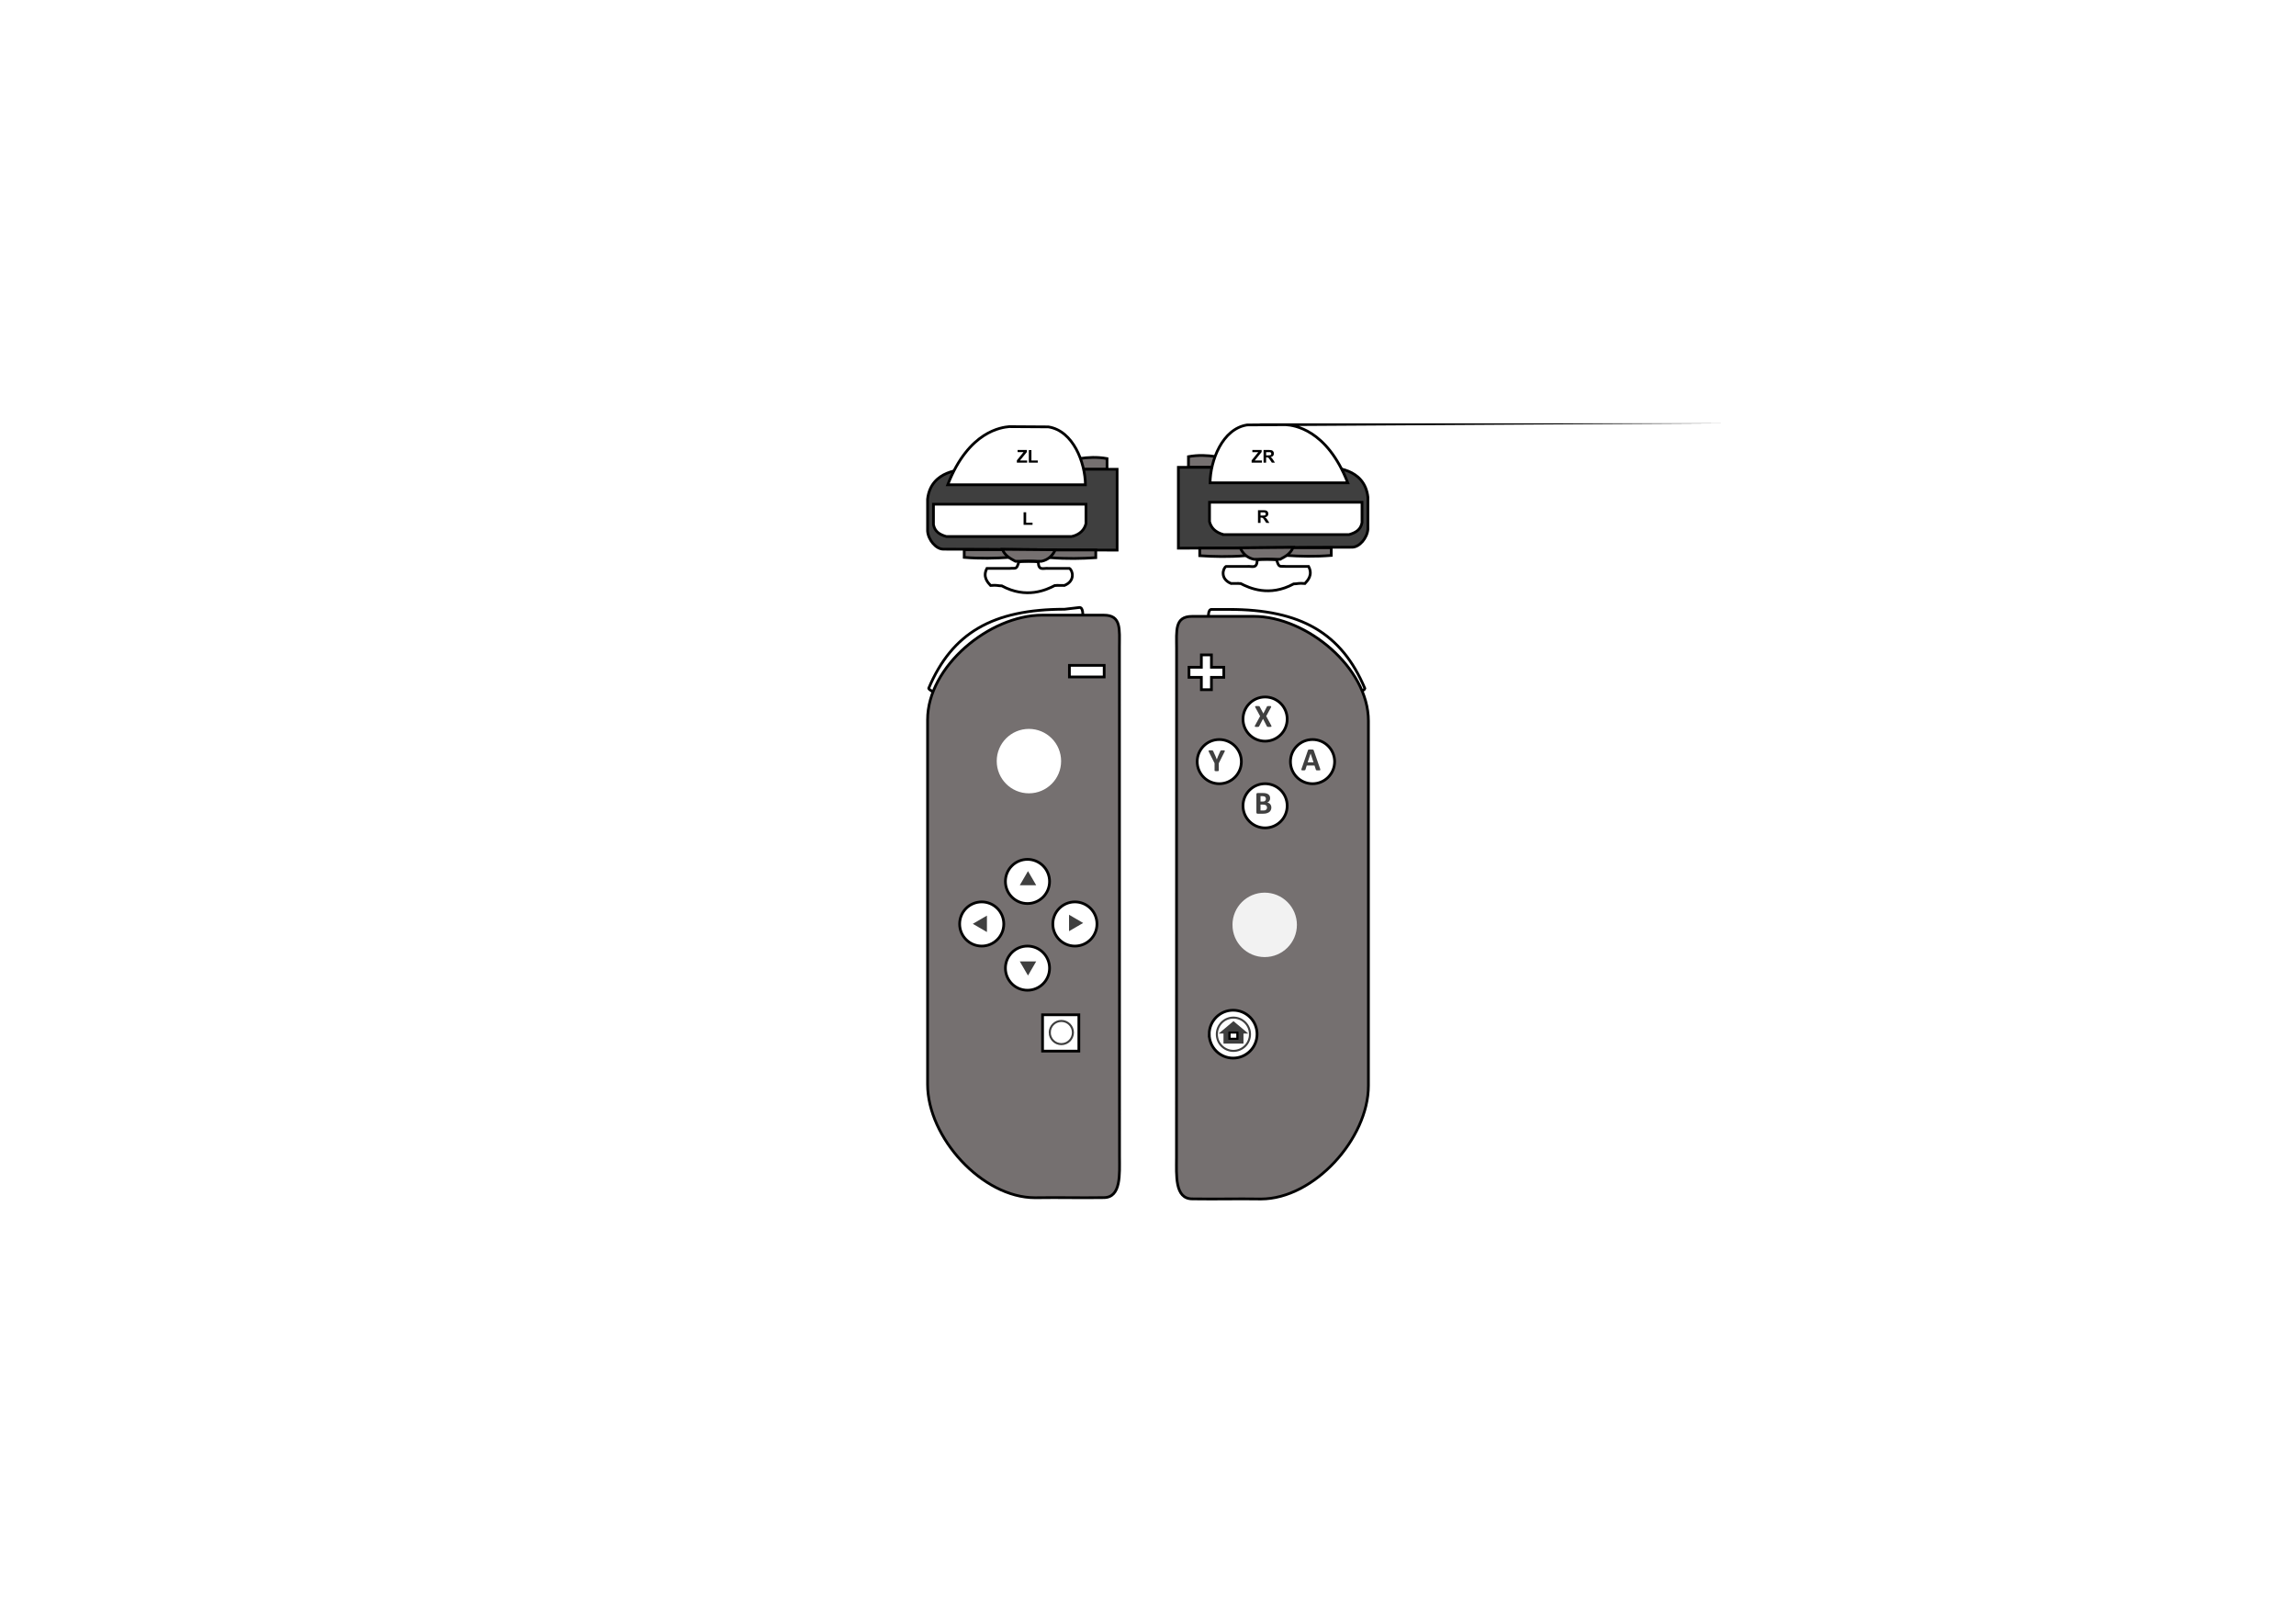 <svg version="1.1" viewBox="0.0 0.0 1122.52 793.701" fill="none" stroke="none" stroke-linecap="square" stroke-miterlimit="10" xmlns:xlink="http://www.w3.org/1999/xlink" xmlns="http://www.w3.org/2000/svg">
    <clipPath id="p_1.0">
        <path d="m0 0l1122.52 0l0 793.701l-1122.52 0l0 -793.701z" clip-rule="nonzero"/>
    </clipPath>
    <g clip-path="url(#p_1.0)">
        <path fill="#000000" fill-opacity="0.0" d="m0 0l1122.52 0l0 793.701l-1122.52 0z" fill-rule="evenodd"/>
        <path fill="#000000" fill-opacity="0.0" d="m453.495 207.602l215.528 0l0 378.496l-215.528 0z" fill-rule="evenodd"/>
        <path fill="#757070" d="m594.557 223.211c-4.184 -0.628 -8.69 -0.883 -13.516 0l0 5.249l13.516 0l0 -5.249z" fill-rule="evenodd"/>
        <path stroke="#000000" stroke-width="1.333" stroke-miterlimit="800.0" stroke-linecap="butt" d="m594.557 223.211c-4.184 -0.628 -8.69 -0.883 -13.516 0l0 5.249l13.516 0l0 -5.249z" fill-rule="evenodd"/>
        <path fill="#3f3f3f" d="m668.775 258.658l0 -15.634c-1.614 -14.356 -16.975 -14.588 -20.641 -14.588c-24.008 0 -48.017 1.0681152E-4 -72.025 1.0681152E-4l0 0l0 39.53l0 0c28.039 0 56.883 -0.474 84.921 -0.474c3.667 0 7.422 -4.556 7.745 -8.834z" fill-rule="evenodd"/>
        <path stroke="#000000" stroke-width="1.333" stroke-miterlimit="800.0" stroke-linecap="butt" d="m668.775 258.658l0 -15.634c-1.614 -14.356 -16.975 -14.588 -20.641 -14.588c-24.008 0 -48.017 1.0681152E-4 -72.025 1.0681152E-4l0 0l0 39.53l0 0c28.039 0 56.883 -0.474 84.921 -0.474c3.667 0 7.422 -4.556 7.745 -8.834z" fill-rule="evenodd"/>
        <path fill="#757070" d="m628.777 271.507c6.835 0.449 14.195 0.63 22.079 0l0 -3.75l-22.079 0l0 3.75z" fill-rule="evenodd"/>
        <path stroke="#000000" stroke-width="1.333" stroke-miterlimit="800.0" stroke-linecap="butt" d="m628.777 271.507c6.835 0.449 14.195 0.63 22.079 0l0 -3.75l-22.079 0l0 3.75z" fill-rule="evenodd"/>
        <path fill="#757070" d="m586.553 271.645c6.831 0.446 14.186 0.627 22.066 0l0 -3.728l-22.066 0l0 3.728z" fill-rule="evenodd"/>
        <path stroke="#000000" stroke-width="1.333" stroke-miterlimit="800.0" stroke-linecap="butt" d="m586.553 271.645c6.831 0.446 14.186 0.627 22.066 0l0 -3.728l-22.066 0l0 3.728z" fill-rule="evenodd"/>
        <path fill="#757070" d="m613.09 273.404l12.755 -9.1552734E-5c2.603 -1.417 5.046 -2.618 6.372 -5.83l-25.866 0.232c1.286 2.913 3.532 4.929 6.738 5.598z" fill-rule="evenodd"/>
        <path stroke="#000000" stroke-width="1.333" stroke-miterlimit="800.0" stroke-linecap="butt" d="m613.09 273.404l12.755 -9.1552734E-5c2.603 -1.417 5.046 -2.618 6.372 -5.83l-25.866 0.232c1.286 2.913 3.532 4.929 6.738 5.598z" fill-rule="evenodd"/>
        <path id="rightBumper" fill="#ffffff" d="m598.167 261.318l61.414 -1.2207031E-4c3.375 -0.962 5.675 -2.457 6.315 -5.833l0 -9.966l0 0l-74.556 0l0 0l0 9.486c0.802 3.054 2.812 5.183 6.828 6.313z" fill-rule="evenodd"/>
        <path stroke="#000000" stroke-width="1.333" stroke-miterlimit="800.0" stroke-linecap="butt" d="m598.167 261.318l61.414 -1.2207031E-4c3.375 -0.962 5.675 -2.457 6.315 -5.833l0 -9.966l0 0l-74.556 0l0 0l0 9.486c0.802 3.054 2.812 5.183 6.828 6.313z" fill-rule="evenodd"/>
        <path id="rightTrigger" fill="#ffffff" d="m628.897 207.602l-19.196 0.12c-12.112 1.908 -17.98 17.424 -18.096 28.298l0 0l67.33 0c-10.333 -26.444 -26.586 -28.071 -30.039 -28.418z" fill-rule="evenodd"/>
        <path stroke="#000000" stroke-width="1.333" stroke-miterlimit="800.0" stroke-linecap="butt" d="m628.897 207.602l-19.196 0.12c-12.112 1.908 -17.98 17.424 -18.096 28.298l0 0l67.33 0c-10.333 -26.444 -26.586 -28.071 -30.039 -28.418z" fill-rule="evenodd"/>
        <path fill="#000000" fill-opacity="0.0"
              d="m632.479 285.426c-11.987 6.506 -21.732 1.985 -25.873 -0.16c-1.964 0 0.851 -0.168 -4.752 -0.049c-5.552 -2.297 -3.921 -7.469 -2.441 -8.324l10.195 0c2.678 -0.265 4.893 1.374 5.071 -3.184c2.42 -0.546 7.242 -0.359 9.449 -0.094c1.21 4.142 1.459 2.988 4.591 3.278l11.047 0c2.24 4.164 -0.502 6.957 -1.78 8.337c-3.361 -0.276 -3.541 0.196 -5.506 0.196z"
              fill-rule="evenodd"/>
        <path stroke="#000000" stroke-width="1.333" stroke-miterlimit="800.0" stroke-linecap="butt"
              d="m632.479 285.426c-11.987 6.506 -21.732 1.985 -25.873 -0.16c-1.964 0 0.851 -0.168 -4.752 -0.049c-5.552 -2.297 -3.921 -7.469 -2.441 -8.324l10.195 0c2.678 -0.265 4.893 1.374 5.071 -3.184c2.42 -0.546 7.242 -0.359 9.449 -0.094c1.21 4.142 1.459 2.988 4.591 3.278l11.047 0c2.24 4.164 -0.502 6.957 -1.78 8.337c-3.361 -0.276 -3.541 0.196 -5.506 0.196z"
              fill-rule="evenodd"/>
        <path fill="#000000" fill-opacity="0.0" d="m605.389 243.282l28.0 0l0 24.28l-28.0 0z" fill-rule="evenodd"/>
        <path fill="#000000"
              d="m615.029 255.602l0 -6.203l2.625 0q1.0 0 1.438 0.172q0.453 0.172 0.719 0.594q0.281 0.422 0.281 0.984q0 0.688 -0.422 1.141q-0.406 0.453 -1.219 0.578q0.406 0.234 0.672 0.516q0.266 0.281 0.719 1.016l0.75 1.203l-1.5 0l-0.906 -1.344q-0.469 -0.734 -0.656 -0.922q-0.172 -0.188 -0.375 -0.25q-0.203 -0.078 -0.625 -0.078l-0.25 0l0 2.594l-1.25 0zm1.25 -3.578l0.922 0q0.906 0 1.125 -0.078q0.219 -0.078 0.344 -0.25q0.125 -0.188 0.125 -0.469q0 -0.312 -0.172 -0.5q-0.156 -0.203 -0.453 -0.25q-0.156 -0.016 -0.922 -0.016l-0.969 0l0 1.562z"
              fill-rule="nonzero"/>
        <path fill="#000000" fill-opacity="0.0" d="m602.829 213.842l36.0 0l0 24.267l-36.0 0z" fill-rule="evenodd"/>
        <path fill="#000000"
              d="m611.923 226.162l0 -1.125l3.25 -4.016l-2.891 0l0 -1.062l4.547 0l0 0.984l-3.391 4.172l3.516 0l0 1.047l-5.031 0zm5.834 0l0 -6.203l2.625 0q1.0 0 1.438 0.172q0.453 0.172 0.719 0.594q0.281 0.422 0.281 0.984q0 0.688 -0.422 1.141q-0.406 0.453 -1.219 0.578q0.406 0.234 0.672 0.516q0.266 0.281 0.719 1.016l0.75 1.203l-1.5 0l-0.906 -1.344q-0.469 -0.734 -0.656 -0.922q-0.172 -0.188 -0.375 -0.25q-0.203 -0.078 -0.625 -0.078l-0.25 0l0 2.594l-1.25 0zm1.25 -3.578l0.922 0q0.906 0 1.125 -0.078q0.219 -0.078 0.344 -0.25q0.125 -0.188 0.125 -0.469q0 -0.312 -0.172 -0.5q-0.156 -0.203 -0.453 -0.25q-0.156 -0.016 -0.922 -0.016l-0.969 0l0 1.562z"
              fill-rule="nonzero"/>
        <path fill="#000000" fill-opacity="0.0" d="m518.375 352.674l-8.601 8.003c0 6.658 -3.073 -16.79 -9.737 -16.79l-8.891 -7.41c-35.136 0 -32.69 38.7 -32.69 3.593c0 -0.577 -4.44 -2.983 -4.44 -3.56c11.433 -27.112 31.334 -38.705 66.47 -38.705l7.309 -0.857c6.664 0 -9.421 49.067 -9.421 55.725z" fill-rule="evenodd"/>
        <path stroke="#000000" stroke-width="1.333" stroke-miterlimit="800.0" stroke-linecap="butt" d="m518.375 352.674l-8.601 8.003c0 6.658 -3.073 -16.79 -9.737 -16.79l-8.891 -7.41c-35.136 0 -32.69 38.7 -32.69 3.593c0 -0.577 -4.44 -2.983 -4.44 -3.56c11.433 -27.112 31.334 -38.705 66.47 -38.705l7.309 -0.857c6.664 0 -9.421 49.067 -9.421 55.725z" fill-rule="evenodd"/>
        <path fill="#757070" d="m547.29 316.329l0.043 248.877c0 8.632 0.917 20.214 -7.717 20.214c-13.115 0.19 -20.453 -0.134 -33.568 0.056c-25.901 0 -52.554 -29.495 -52.554 -55.391l1.2207031E-4 -178.314c0 -25.896 30.179 -51.072 56.08 -51.072l30.125 0c8.634 0 7.59 6.998 7.59 15.63z" fill-rule="evenodd"/>
        <path stroke="#000000" stroke-width="1.333" stroke-miterlimit="800.0" stroke-linecap="butt" d="m547.29 316.329l0.043 248.877c0 8.632 0.917 20.214 -7.717 20.214c-13.115 0.19 -20.453 -0.134 -33.568 0.056c-25.901 0 -52.554 -29.495 -52.554 -55.391l1.2207031E-4 -178.314c0 -25.896 30.179 -51.072 56.08 -51.072l30.125 0c8.634 0 7.59 6.998 7.59 15.63z" fill-rule="evenodd"/>
        <path id="dpadRight" fill="#ffffff" d="m514.731 451.662l0 0c0 -5.963 4.831 -10.796 10.791 -10.796l0 0c2.862 0 5.607 1.137 7.63 3.162c2.024 2.025 3.161 4.771 3.161 7.634l0 0c0 5.963 -4.831 10.796 -10.791 10.796l0 0c-5.96 0 -10.791 -4.834 -10.791 -10.796z" fill-rule="evenodd"/>
        <path stroke="#000000" stroke-width="1.333" stroke-miterlimit="800.0" stroke-linecap="butt" d="m514.731 451.662l0 0c0 -5.963 4.831 -10.796 10.791 -10.796l0 0c2.862 0 5.607 1.137 7.63 3.162c2.024 2.025 3.161 4.771 3.161 7.634l0 0c0 5.963 -4.831 10.796 -10.791 10.796l0 0c-5.96 0 -10.791 -4.834 -10.791 -10.796z" fill-rule="evenodd"/>
        <path id="dpadUp" fill="#ffffff" d="m491.55 430.869l0 0c0 -5.963 4.831 -10.796 10.791 -10.796l0 0c2.862 0 5.607 1.137 7.63 3.162c2.024 2.025 3.161 4.771 3.161 7.634l0 0c0 5.963 -4.831 10.796 -10.791 10.796l0 0c-5.96 0 -10.791 -4.834 -10.791 -10.796z" fill-rule="evenodd"/>
        <path stroke="#000000" stroke-width="1.333" stroke-miterlimit="800.0" stroke-linecap="butt" d="m491.55 430.869l0 0c0 -5.963 4.831 -10.796 10.791 -10.796l0 0c2.862 0 5.607 1.137 7.63 3.162c2.024 2.025 3.161 4.771 3.161 7.634l0 0c0 5.963 -4.831 10.796 -10.791 10.796l0 0c-5.96 0 -10.791 -4.834 -10.791 -10.796z" fill-rule="evenodd"/>
        <path id="dpadDown" fill="#ffffff" d="m491.55 473.255l0 0c0 -5.963 4.831 -10.796 10.791 -10.796l0 0c2.862 0 5.607 1.137 7.63 3.162c2.024 2.025 3.161 4.771 3.161 7.634l0 0c0 5.963 -4.831 10.796 -10.791 10.796l0 0c-5.96 0 -10.791 -4.834 -10.791 -10.796z" fill-rule="evenodd"/>
        <path stroke="#000000" stroke-width="1.333" stroke-miterlimit="800.0" stroke-linecap="butt" d="m491.55 473.255l0 0c0 -5.963 4.831 -10.796 10.791 -10.796l0 0c2.862 0 5.607 1.137 7.63 3.162c2.024 2.025 3.161 4.771 3.161 7.634l0 0c0 5.963 -4.831 10.796 -10.791 10.796l0 0c-5.96 0 -10.791 -4.834 -10.791 -10.796z" fill-rule="evenodd"/>
        <path id="dpadLeft" fill="#ffffff" d="m469.169 451.662l0 0c0 -5.963 4.831 -10.796 10.791 -10.796l0 0c2.862 0 5.607 1.137 7.63 3.162c2.024 2.025 3.161 4.771 3.161 7.634l0 0c0 5.963 -4.831 10.796 -10.791 10.796l0 0c-5.96 0 -10.791 -4.834 -10.791 -10.796z" fill-rule="evenodd"/>
        <path stroke="#000000" stroke-width="1.333" stroke-miterlimit="800.0" stroke-linecap="butt" d="m469.169 451.662l0 0c0 -5.963 4.831 -10.796 10.791 -10.796l0 0c2.862 0 5.607 1.137 7.63 3.162c2.024 2.025 3.161 4.771 3.161 7.634l0 0c0 5.963 -4.831 10.796 -10.791 10.796l0 0c-5.96 0 -10.791 -4.834 -10.791 -10.796z" fill-rule="evenodd"/>
        <path id="backButton" fill="#ffffff" d="m522.838 325.247l16.994 0l0 5.667l-16.994 0z" fill-rule="evenodd"/>
        <path stroke="#000000" stroke-width="1.333" stroke-miterlimit="800.0" stroke-linecap="butt" d="m522.838 325.247l16.994 0l0 5.667l-16.994 0z" fill-rule="evenodd"/>
        <path id="" fill="#ffffff" d="m509.706 496.048l17.749 0l0 17.758l-17.749 0z" fill-rule="evenodd"/>
        <path stroke="#000000" stroke-width="1.333" stroke-miterlimit="800.0" stroke-linecap="butt" d="m509.706 496.048l17.749 0l0 17.758l-17.749 0z" fill-rule="evenodd"/>
        <path fill="#3f3f3f" d="m499.733 432.062l2.853 -4.912l2.853 4.912z" fill-rule="evenodd"/>
        <path stroke="#3f3f3f" stroke-width="1.333" stroke-miterlimit="800.0" stroke-linecap="butt" d="m499.733 432.062l2.853 -4.912l2.853 4.912z" fill-rule="evenodd"/>
        <path fill="#3f3f3f" d="m499.733 470.624l2.853 4.912l2.853 -4.912z" fill-rule="evenodd"/>
        <path stroke="#3f3f3f" stroke-width="1.333" stroke-miterlimit="800.0" stroke-linecap="butt" d="m499.733 470.624l2.853 4.912l2.853 -4.912z" fill-rule="evenodd"/>
        <path fill="#3f3f3f" d="m523.322 454.019l4.909 -2.854l-4.909 -2.854z" fill-rule="evenodd"/>
        <path stroke="#3f3f3f" stroke-width="1.333" stroke-miterlimit="800.0" stroke-linecap="butt" d="m523.322 454.019l4.909 -2.854l-4.909 -2.854z" fill-rule="evenodd"/>
        <path fill="#3f3f3f" d="m481.849 448.732l-4.909 2.854l4.909 2.854z" fill-rule="evenodd"/>
        <path stroke="#3f3f3f" stroke-width="1.333" stroke-miterlimit="800.0" stroke-linecap="butt" d="m481.849 448.732l-4.909 2.854l4.909 2.854z" fill-rule="evenodd"/>
        <path fill="#000000" fill-opacity="0.0" d="m513.234 504.726l0 0c0 -3.13 2.536 -5.667 5.665 -5.667l0 0c1.502 0 2.943 0.597 4.005 1.66c1.062 1.063 1.659 2.504 1.659 4.007l0 0c0 3.13 -2.536 5.667 -5.665 5.667l0 0c-3.128 0 -5.665 -2.537 -5.665 -5.667z" fill-rule="evenodd"/>
        <path stroke="#3f3f3f" stroke-width="1.0" stroke-miterlimit="800.0" stroke-linecap="butt" d="m513.234 504.726l0 0c0 -3.13 2.536 -5.667 5.665 -5.667l0 0c1.502 0 2.943 0.597 4.005 1.66c1.062 1.063 1.659 2.504 1.659 4.007l0 0c0 3.13 -2.536 5.667 -5.665 5.667l0 0c-3.128 0 -5.665 -2.537 -5.665 -5.667z" fill-rule="evenodd"/>
        <path fill="#000000" fill-opacity="0.0" d="m502.563 349.905l0 45.722" fill-rule="evenodd"/>
        <path stroke="#757070" stroke-width="1.0" stroke-miterlimit="800.0" stroke-linecap="butt" d="m502.563 349.905l0 45.722" fill-rule="evenodd"/>
        <path fill="#000000" fill-opacity="0.0" d="m479.893 372.408l45.73 0" fill-rule="evenodd"/>
        <path stroke="#757070" stroke-width="1.0" stroke-miterlimit="800.0" stroke-linecap="butt" d="m479.893 372.408l45.73 0" fill-rule="evenodd"/>
        <g filter="url(#shadowFilter-p_1.1)">
            <use xlink:href="#p_1.1" transform="matrix(1.02 0.0 0.0 1.02 -10.061 -7.441)"/>
        </g>
        <defs>
            <filter id="shadowFilter-p_1.1" filterUnits="userSpaceOnUse">
                <feGaussianBlur in="SourceAlpha" stdDeviation="2.222" result="blur"/>
                <feComponentTransfer in="blur" color-interpolation-filters="sRGB">
                    <feFuncR type="linear" slope="0" intercept="0.0"/>
                    <feFuncG type="linear" slope="0" intercept="0.0"/>
                    <feFuncB type="linear" slope="0" intercept="0.0"/>
                    <feFuncA type="linear" slope="0.4" intercept="0"/>
                </feComponentTransfer>
            </filter>
        </defs>
        <g id="p_1.1">
            <path id="leftStick" fill="#ffffff" d="m486.803 372.045l0 0c0 -8.973 7.27 -16.247 16.238 -16.247l0 0c4.307 0 8.437 1.712 11.482 4.759c3.045 3.047 4.756 7.179 4.756 11.488l0 0c0 8.973 -7.27 16.247 -16.238 16.247l0 0c-8.968 0 -16.238 -7.274 -16.238 -16.247z" fill-rule="evenodd"/>
            <path stroke="#757070" stroke-width="1.0" stroke-miterlimit="800.0" stroke-linecap="butt" d="m486.803 372.045l0 0c0 -8.973 7.27 -16.247 16.238 -16.247l0 0c4.307 0 8.437 1.712 11.482 4.759c3.045 3.047 4.756 7.179 4.756 11.488l0 0c0 8.973 -7.27 16.247 -16.238 16.247l0 0c-8.968 0 -16.238 -7.274 -16.238 -16.247z" fill-rule="evenodd"/>
        </g>
        <path fill="#000000" fill-opacity="0.0" d="m602.988 352.763l8.597 8.003c0 6.658 3.072 -16.789 9.734 -16.789l8.887 -7.409c35.123 0 32.678 38.697 32.678 3.593c0 -0.577 4.439 -2.983 4.439 -3.56c-11.429 -27.11 -31.323 -38.702 -66.446 -38.702c-2.853 0 -5.706 -9.1552734E-5 -8.559 -9.1552734E-5c-6.661 0 10.67 48.206 10.67 54.864z" fill-rule="evenodd"/>
        <path stroke="#000000" stroke-width="1.333" stroke-miterlimit="800.0" stroke-linecap="butt"
              d="m602.988 352.763l8.597 8.003c0 6.658 3.072 -16.789 9.734 -16.789l8.887 -7.409c35.123 0 32.678 38.697 32.678 3.593c0 -0.577 4.439 -2.983 4.439 -3.56c-11.429 -27.11 -31.323 -38.702 -66.446 -38.702c-2.853 0 -5.706 -9.1552734E-5 -8.559 -9.1552734E-5c-6.661 0 10.67 48.206 10.67 54.864z" fill-rule="evenodd"/>
        <path fill="#757070" d="m575.23 316.928l-0.043 248.894c0 8.633 -0.917 20.215 7.717 20.215c13.115 0.19 20.453 -0.134 33.568 0.056c25.901 0 52.554 -29.497 52.554 -55.395l-1.2207031E-4 -178.326c0 -25.898 -30.179 -51.075 -56.08 -51.075l-30.125 0c-8.634 0 -7.59 6.998 -7.59 15.631z" fill-rule="evenodd"/>
        <path stroke="#000000" stroke-width="1.333" stroke-miterlimit="800.0" stroke-linecap="butt" d="m575.23 316.928l-0.043 248.894c0 8.633 -0.917 20.215 7.717 20.215c13.115 0.19 20.453 -0.134 33.568 0.056c25.901 0 52.554 -29.497 52.554 -55.395l-1.2207031E-4 -178.326c0 -25.898 -30.179 -51.075 -56.08 -51.075l-30.125 0c-8.634 0 -7.59 6.998 -7.59 15.631z" fill-rule="evenodd"/>
        <path id="" fill="#ffffff" d="m591.183 505.519l0 0c0 -6.461 5.238 -11.698 11.699 -11.698l0 0c3.103 0 6.079 1.232 8.273 3.426c2.194 2.194 3.427 5.169 3.427 8.272l0 0c0 6.461 -5.238 11.698 -11.699 11.698l0 0c-6.461 0 -11.699 -5.237 -11.699 -11.698z" fill-rule="evenodd"/>
        <path stroke="#000000" stroke-width="1.333" stroke-miterlimit="800.0" stroke-linecap="butt" d="m591.183 505.519l0 0c0 -6.461 5.238 -11.698 11.699 -11.698l0 0c3.103 0 6.079 1.232 8.273 3.426c2.194 2.194 3.427 5.169 3.427 8.272l0 0c0 6.461 -5.238 11.698 -11.699 11.698l0 0c-6.461 0 -11.699 -5.237 -11.699 -11.698z" fill-rule="evenodd"/>
        <path id="aButton" fill="#ffffff" d="m630.906 372.297l0 0c0 -5.964 4.835 -10.798 10.799 -10.798l0 0c2.864 0 5.611 1.138 7.636 3.163c2.025 2.025 3.163 4.772 3.163 7.636l0 0c0 5.964 -4.835 10.798 -10.799 10.798l0 0c-5.964 0 -10.799 -4.835 -10.799 -10.798z" fill-rule="evenodd"/>
        <path stroke="#000000" stroke-width="1.333" stroke-miterlimit="800.0" stroke-linecap="butt" d="m630.906 372.297l0 0c0 -5.964 4.835 -10.798 10.799 -10.798l0 0c2.864 0 5.611 1.138 7.636 3.163c2.025 2.025 3.163 4.772 3.163 7.636l0 0c0 5.964 -4.835 10.798 -10.799 10.798l0 0c-5.964 0 -10.799 -4.835 -10.799 -10.798z" fill-rule="evenodd"/>
        <path id="xButton" fill="#ffffff" d="m607.707 351.5l0 0c0 -5.964 4.835 -10.798 10.799 -10.798l0 0c2.864 0 5.611 1.138 7.636 3.163c2.025 2.025 3.163 4.772 3.163 7.636l0 0c0 5.964 -4.835 10.798 -10.799 10.798l0 0c-5.964 0 -10.799 -4.835 -10.799 -10.798z" fill-rule="evenodd"/>
        <path stroke="#000000" stroke-width="1.333" stroke-miterlimit="800.0" stroke-linecap="butt" d="m607.707 351.5l0 0c0 -5.964 4.835 -10.798 10.799 -10.798l0 0c2.864 0 5.611 1.138 7.636 3.163c2.025 2.025 3.163 4.772 3.163 7.636l0 0c0 5.964 -4.835 10.798 -10.799 10.798l0 0c-5.964 0 -10.799 -4.835 -10.799 -10.798z" fill-rule="evenodd"/>
        <path id="bButton" fill="#ffffff" d="m607.707 393.894l0 0c0 -5.964 4.835 -10.798 10.799 -10.798l0 0c2.864 0 5.611 1.138 7.636 3.163c2.025 2.025 3.163 4.772 3.163 7.636l0 0c0 5.964 -4.835 10.798 -10.799 10.798l0 0c-5.964 0 -10.799 -4.835 -10.799 -10.798z" fill-rule="evenodd"/>
        <path stroke="#000000" stroke-width="1.333" stroke-miterlimit="800.0" stroke-linecap="butt" d="m607.707 393.894l0 0c0 -5.964 4.835 -10.798 10.799 -10.798l0 0c2.864 0 5.611 1.138 7.636 3.163c2.025 2.025 3.163 4.772 3.163 7.636l0 0c0 5.964 -4.835 10.798 -10.799 10.798l0 0c-5.964 0 -10.799 -4.835 -10.799 -10.798z" fill-rule="evenodd"/>
        <path id="yButton" fill="#ffffff" d="m585.309 372.297l0 0c0 -5.964 4.835 -10.798 10.799 -10.798l0 0c2.864 0 5.611 1.138 7.636 3.163c2.025 2.025 3.163 4.772 3.163 7.636l0 0c0 5.964 -4.835 10.798 -10.799 10.798l0 0c-5.964 0 -10.799 -4.835 -10.799 -10.798z" fill-rule="evenodd"/>
        <path stroke="#000000" stroke-width="1.333" stroke-miterlimit="800.0" stroke-linecap="butt" d="m585.309 372.297l0 0c0 -5.964 4.835 -10.798 10.799 -10.798l0 0c2.864 0 5.611 1.138 7.636 3.163c2.025 2.025 3.163 4.772 3.163 7.636l0 0c0 5.964 -4.835 10.798 -10.799 10.798l0 0c-5.964 0 -10.799 -4.835 -10.799 -10.798z" fill-rule="evenodd"/>
        <path id="startButton" fill="#ffffff" d="m581.309 326.175l6.041 0l0 -6.041l4.924 0l0 6.041l6.041 0l0 4.923l-6.041 0l0 6.041l-4.924 0l0 -6.041l-6.041 0z" fill-rule="evenodd"/>
        <path stroke="#000000" stroke-width="1.333" stroke-miterlimit="800.0" stroke-linecap="butt" d="m581.309 326.175l6.041 0l0 -6.041l4.924 0l0 6.041l6.041 0l0 4.923l-6.041 0l0 6.041l-4.924 0l0 -6.041l-6.041 0z" fill-rule="evenodd"/>
        <path fill="#000000" fill-opacity="0.0" d="m618.047 429.732l0 45.347" fill-rule="evenodd"/>
        <path stroke="#757070" stroke-width="1.0" stroke-miterlimit="800.0" stroke-linecap="butt" d="m618.047 429.732l0 45.347" fill-rule="evenodd"/>
        <path fill="#000000" fill-opacity="0.0" d="m595.58 452.036l45.352 0" fill-rule="evenodd"/>
        <path stroke="#757070" stroke-width="1.0" stroke-miterlimit="800.0" stroke-linecap="butt" d="m595.58 452.036l45.352 0" fill-rule="evenodd"/>
        <g filter="url(#shadowFilter-p_1.2)">
            <use xlink:href="#p_1.2" transform="matrix(1.02 0.0 0.0 1.02 -12.366 -9.042)"/>
        </g>
        <defs>
            <filter id="shadowFilter-p_1.2" filterUnits="userSpaceOnUse">
                <feGaussianBlur in="SourceAlpha" stdDeviation="2.222" result="blur"/>
                <feComponentTransfer in="blur" color-interpolation-filters="sRGB">
                    <feFuncR type="linear" slope="0" intercept="0.0"/>
                    <feFuncG type="linear" slope="0" intercept="0.0"/>
                    <feFuncB type="linear" slope="0" intercept="0.0"/>
                    <feFuncA type="linear" slope="0.4" intercept="0"/>
                </feComponentTransfer>
            </filter>
        </defs>
        <g id="p_1.2">
            <path id="rightStick" fill="#f2f2f2" d="m602.056 452.094l0 0c0 -8.974 7.276 -16.249 16.251 -16.249l0 0c4.31 0 8.444 1.712 11.491 4.759c3.048 3.047 4.76 7.18 4.76 11.49l0 0c0 8.974 -7.276 16.249 -16.251 16.249l0 0c-8.975 0 -16.251 -7.275 -16.251 -16.249z" fill-rule="evenodd"/>
            <path stroke="#757070" stroke-width="1.0" stroke-miterlimit="800.0" stroke-linecap="butt" d="m602.056 452.094l0 0c0 -8.974 7.276 -16.249 16.251 -16.249l0 0c4.31 0 8.444 1.712 11.491 4.759c3.048 3.047 4.76 7.18 4.76 11.49l0 0c0 8.974 -7.276 16.249 -16.251 16.249l0 0c-8.975 0 -16.251 -7.275 -16.251 -16.249z" fill-rule="evenodd"/>
        </g>
        <path fill="#3f3f3f" d="m597.197 504.721l5.858 -4.913l5.858 4.913l-1.471 0l0 4.913l-8.773 0l0 -4.913z" fill-rule="evenodd"/>
        <path stroke="#3f3f3f" stroke-width="1.0" stroke-miterlimit="800.0" stroke-linecap="butt" d="m597.197 504.721l5.858 -4.913l5.858 4.913l-1.471 0l0 4.913l-8.773 0l0 -4.913z" fill-rule="evenodd"/>
        <path id="" fill="#ffffff" d="m601.117 505.007l3.779 0l0 2.645l-3.779 0z" fill-rule="evenodd"/>
        <path stroke="#000000" stroke-width="1.0" stroke-miterlimit="800.0" stroke-linecap="butt" d="m601.117 505.007l3.779 0l0 2.645l-3.779 0z" fill-rule="evenodd"/>
        <path fill="#000000" fill-opacity="0.0" d="m604.146 335.931l27.732 0l0 31.267l-27.732 0z" fill-rule="evenodd"/>
        <path fill="#404040"
              d="m621.459 354.51q0.141 0.281 0.172 0.453q0.047 0.156 -0.047 0.25q-0.094 0.078 -0.344 0.094q-0.234 0.031 -0.672 0.031q-0.375 0 -0.594 -0.016q-0.203 -0.016 -0.328 -0.047q-0.109 -0.047 -0.172 -0.109q-0.047 -0.062 -0.094 -0.156l-1.891 -3.641l-1.891 3.641q-0.047 0.094 -0.109 0.156q-0.047 0.062 -0.172 0.109q-0.125 0.031 -0.344 0.047q-0.203 0.016 -0.562 0.016q-0.406 0 -0.625 -0.031q-0.219 -0.016 -0.297 -0.094q-0.078 -0.094 -0.031 -0.25q0.047 -0.172 0.188 -0.453l2.422 -4.406l-2.25 -4.156q-0.141 -0.281 -0.188 -0.438q-0.047 -0.172 0.031 -0.25q0.094 -0.094 0.328 -0.109q0.25 -0.016 0.703 -0.016q0.359 0 0.578 0.016q0.219 0.016 0.344 0.047q0.125 0.031 0.172 0.094q0.047 0.062 0.094 0.156l1.781 3.344l1.719 -3.344q0.047 -0.094 0.094 -0.156q0.062 -0.062 0.172 -0.094q0.109 -0.031 0.312 -0.047q0.203 -0.016 0.547 -0.016q0.391 0 0.609 0.016q0.234 0.016 0.312 0.109q0.094 0.078 0.047 0.25q-0.031 0.156 -0.172 0.438l-2.25 4.125l2.406 4.438z"
              fill-rule="nonzero"/>
        <path fill="#000000" fill-opacity="0.0" d="m627.012 357.165l27.732 0l0 31.168l-27.732 0z" fill-rule="evenodd"/>
        <path fill="#404040"
              d="m645.402 375.76q0.094 0.281 0.109 0.453q0.031 0.156 -0.062 0.25q-0.078 0.078 -0.297 0.094q-0.219 0.016 -0.609 0.016q-0.391 0 -0.625 -0.016q-0.219 0 -0.344 -0.031q-0.109 -0.047 -0.156 -0.109q-0.047 -0.062 -0.078 -0.172l-0.672 -2.031l-3.797 0l-0.641 1.984q-0.031 0.109 -0.094 0.188q-0.047 0.062 -0.156 0.109q-0.109 0.047 -0.328 0.062q-0.203 0.016 -0.531 0.016q-0.359 0 -0.562 -0.031q-0.203 -0.016 -0.281 -0.109q-0.078 -0.094 -0.062 -0.25q0.031 -0.172 0.125 -0.438l3.109 -8.969q0.047 -0.141 0.109 -0.219q0.062 -0.078 0.203 -0.125q0.141 -0.047 0.375 -0.047q0.25 -0.016 0.641 -0.016q0.469 0 0.734 0.016q0.281 0 0.422 0.047q0.156 0.047 0.219 0.141q0.078 0.078 0.125 0.219l3.125 8.969zm-4.641 -7.422l-0.016 0l-1.422 4.297l2.859 0l-1.422 -4.297z"
              fill-rule="nonzero"/>
        <path fill="#000000" fill-opacity="0.0" d="m604.143 378.399l27.732 0l0 28.953l-27.732 0z" fill-rule="evenodd"/>
        <path fill="#404040"
              d="m621.564 394.728q0 0.531 -0.156 0.969q-0.141 0.438 -0.406 0.781q-0.25 0.328 -0.625 0.578q-0.359 0.234 -0.797 0.391q-0.438 0.156 -0.938 0.234q-0.484 0.078 -1.094 0.078l-2.688 0q-0.266 0 -0.438 -0.156q-0.172 -0.156 -0.172 -0.5l0 -8.812q0 -0.344 0.172 -0.484q0.172 -0.156 0.438 -0.156l2.531 0q0.938 0 1.578 0.156q0.641 0.156 1.078 0.469q0.453 0.312 0.688 0.797q0.234 0.484 0.234 1.141q0 0.375 -0.094 0.703q-0.094 0.312 -0.281 0.578q-0.172 0.266 -0.438 0.469q-0.266 0.203 -0.594 0.328q0.422 0.078 0.781 0.281q0.375 0.188 0.641 0.5q0.266 0.312 0.422 0.734q0.156 0.406 0.156 0.922zm-2.656 -4.266q0 -0.297 -0.094 -0.531q-0.094 -0.25 -0.281 -0.406q-0.188 -0.172 -0.469 -0.25q-0.281 -0.094 -0.766 -0.094l-1.031 0l0 2.625l1.141 0q0.453 0 0.719 -0.094q0.266 -0.109 0.438 -0.297q0.172 -0.188 0.25 -0.422q0.094 -0.25 0.094 -0.531zm0.531 4.328q0 -0.344 -0.125 -0.625q-0.109 -0.281 -0.344 -0.469q-0.219 -0.188 -0.578 -0.281q-0.344 -0.109 -0.906 -0.109l-1.219 0l0 2.875l1.484 0q0.422 0 0.719 -0.078q0.297 -0.094 0.5 -0.266q0.219 -0.188 0.344 -0.438q0.125 -0.266 0.125 -0.609z"
              fill-rule="nonzero"/>
        <path fill="#000000" fill-opacity="0.0" d="m581.682 357.574l27.732 0l0 29.462l-27.732 0z" fill-rule="evenodd"/>
        <path fill="#404040"
              d="m595.869 373.09l0 3.562q0 0.078 -0.047 0.141q-0.047 0.062 -0.172 0.109q-0.109 0.031 -0.312 0.047q-0.203 0.031 -0.5 0.031q-0.297 0 -0.5 -0.031q-0.188 -0.016 -0.312 -0.047q-0.125 -0.047 -0.172 -0.109q-0.047 -0.062 -0.047 -0.141l0 -3.562l-2.766 -5.5q-0.141 -0.297 -0.188 -0.453q-0.047 -0.156 0.047 -0.234q0.094 -0.094 0.328 -0.109q0.25 -0.016 0.672 -0.016q0.359 0 0.578 0.016q0.219 0.016 0.344 0.062q0.125 0.031 0.172 0.109q0.062 0.062 0.125 0.172l1.125 2.484q0.156 0.359 0.312 0.766q0.172 0.391 0.328 0.828l0.016 0q0.156 -0.422 0.312 -0.812q0.156 -0.406 0.297 -0.766l1.109 -2.469q0.047 -0.125 0.094 -0.188q0.062 -0.078 0.172 -0.125q0.125 -0.047 0.328 -0.062q0.203 -0.016 0.547 -0.016q0.438 0 0.688 0.016q0.25 0.016 0.328 0.109q0.094 0.078 0.047 0.25q-0.047 0.156 -0.188 0.438l-2.766 5.5z"
              fill-rule="nonzero"/>
        <path id="" fill="#ffffff" d="m601.148 504.745l3.778 0l0 3.023l-3.778 0z" fill-rule="evenodd"/>
        <path stroke="#000000" stroke-width="1.0" stroke-miterlimit="800.0" stroke-linecap="butt" d="m601.148 504.745l3.778 0l0 3.023l-3.778 0z" fill-rule="evenodd"/>
        <path fill="#000000" fill-opacity="0.0" d="m594.923 505.562l0 0c0 -4.492 3.627 -8.133 8.1 -8.133l0 0c2.148 0 4.208 0.857 5.728 2.382c1.519 1.525 2.372 3.594 2.372 5.751l0 0c0 4.492 -3.626 8.133 -8.1 8.133l0 0c-4.474 0 -8.1 -3.641 -8.1 -8.133z" fill-rule="evenodd"/>
        <path stroke="#3f3f3f" stroke-width="1.0" stroke-miterlimit="800.0" stroke-linecap="butt" d="m594.923 505.562l0 0c0 -4.492 3.627 -8.133 8.1 -8.133l0 0c2.148 0 4.208 0.857 5.728 2.382c1.519 1.525 2.372 3.594 2.372 5.751l0 0c0 4.492 -3.626 8.133 -8.1 8.133l0 0c-4.474 0 -8.1 -3.641 -8.1 -8.133z" fill-rule="evenodd"/>
        <path fill="#757070" d="m527.717 224.163c4.185 -0.628 8.69 -0.883 13.517 0l0 5.249l-13.517 0l0 -5.249z" fill-rule="evenodd"/>
        <path stroke="#000000" stroke-width="1.333" stroke-miterlimit="800.0" stroke-linecap="butt" d="m527.717 224.163c4.185 -0.628 8.69 -0.883 13.517 0l0 5.249l-13.517 0l0 -5.249z" fill-rule="evenodd"/>
        <path fill="#3f3f3f" d="m453.495 259.612l0 -15.635c1.614 -14.357 16.975 -14.589 20.642 -14.589c24.01 0 48.019 9.1552734E-5 72.029 9.1552734E-5l0 0l0 39.533l0 0c-28.04 0 -56.885 -0.474 -84.925 -0.474c-3.667 0 -7.423 -4.556 -7.746 -8.835z" fill-rule="evenodd"/>
        <path stroke="#000000" stroke-width="1.333" stroke-miterlimit="800.0" stroke-linecap="butt" d="m453.495 259.612l0 -15.635c1.614 -14.357 16.975 -14.589 20.642 -14.589c24.01 0 48.019 9.1552734E-5 72.029 9.1552734E-5l0 0l0 39.533l0 0c-28.04 0 -56.885 -0.474 -84.925 -0.474c-3.667 0 -7.423 -4.556 -7.746 -8.835z" fill-rule="evenodd"/>
        <path fill="#757070" d="m493.495 272.462c-6.835 0.449 -14.195 0.63 -22.08 0l0 -3.75l22.08 0l0 3.75z" fill-rule="evenodd"/>
        <path stroke="#000000" stroke-width="1.333" stroke-miterlimit="800.0" stroke-linecap="butt" d="m493.495 272.462c-6.835 0.449 -14.195 0.63 -22.08 0l0 -3.75l22.08 0l0 3.75z" fill-rule="evenodd"/>
        <path fill="#757070" d="m535.722 272.601c-6.831 0.446 -14.187 0.627 -22.067 0l0 -3.728l22.067 0l0 3.728z" fill-rule="evenodd"/>
        <path stroke="#000000" stroke-width="1.333" stroke-miterlimit="800.0" stroke-linecap="butt" d="m535.722 272.601c-6.831 0.446 -14.187 0.627 -22.067 0l0 -3.728l22.067 0l0 3.728z" fill-rule="evenodd"/>
        <path fill="#757070" d="m509.183 274.36l-12.756 -9.1552734E-5c-2.603 -1.417 -5.046 -2.618 -6.372 -5.83l25.867 0.232c-1.286 2.914 -3.532 4.929 -6.739 5.599z" fill-rule="evenodd"/>
        <path stroke="#000000" stroke-width="1.333" stroke-miterlimit="800.0" stroke-linecap="butt" d="m509.183 274.36l-12.756 -9.1552734E-5c-2.603 -1.417 -5.046 -2.618 -6.372 -5.83l25.867 0.232c-1.286 2.914 -3.532 4.929 -6.739 5.599z" fill-rule="evenodd"/>
        <path id="leftBumper" fill="#ffffff" d="m524.107 262.273l-61.417 -1.2207031E-4c-3.376 -0.962 -5.675 -2.457 -6.316 -5.834l0 -9.967l0 0l74.56 0l0 0l0 9.487c-0.802 3.054 -2.812 5.183 -6.828 6.314z" fill-rule="evenodd"/>
        <path stroke="#000000" stroke-width="1.333" stroke-miterlimit="800.0" stroke-linecap="butt" d="m524.107 262.273l-61.417 -1.2207031E-4c-3.376 -0.962 -5.675 -2.457 -6.316 -5.834l0 -9.967l0 0l74.56 0l0 0l0 9.487c-0.802 3.054 -2.812 5.183 -6.828 6.314z" fill-rule="evenodd"/>
        <path id="leftTrigger" fill="#ffffff" d="m493.375 208.552l19.197 0.12c12.112 1.908 17.981 17.426 18.096 28.3l0 0l-67.333 0c10.333 -26.446 26.587 -28.073 30.04 -28.42z" fill-rule="evenodd"/>
        <path stroke="#000000" stroke-width="1.333" stroke-miterlimit="800.0" stroke-linecap="butt" d="m493.375 208.552l19.197 0.12c12.112 1.908 17.981 17.426 18.096 28.3l0 0l-67.333 0c10.333 -26.446 26.587 -28.073 30.04 -28.42z" fill-rule="evenodd"/>
        <path fill="#000000" fill-opacity="0.0" d="m488.055 213.832l36.96 0l0 24.267l-36.96 0z" fill-rule="evenodd"/>
        <path fill="#000000" d="m497.149 226.152l0 -1.125l3.25 -4.016l-2.891 0l0 -1.062l4.547 0l0 0.984l-3.391 4.172l3.516 0l0 1.047l-5.031 0zm5.85 0l0 -6.141l1.266 0l0 5.094l3.109 0l0 1.047l-4.375 0z" fill-rule="nonzero"/>
        <path fill="#000000" fill-opacity="0.0" d="m490.775 244.232l28.0 0l0 24.28l-28.0 0z" fill-rule="evenodd"/>
        <path fill="#000000" d="m500.431 256.552l0 -6.141l1.266 0l0 5.094l3.109 0l0 1.047l-4.375 0z" fill-rule="nonzero"/>
        <path fill="#000000" fill-opacity="0.0"
              d="m489.793 286.383c11.987 6.507 21.733 1.985 25.875 -0.16c1.964 0 -0.851 -0.168 4.752 -0.049c5.552 -2.297 3.921 -7.47 2.441 -8.324l-10.195 0c-2.678 -0.265 -4.893 1.374 -5.072 -3.185c-2.42 -0.546 -7.243 -0.359 -9.449 -0.094c-1.21 4.142 -1.459 2.988 -4.591 3.278l-11.047 0c-2.24 4.164 0.502 6.958 1.78 8.338c3.361 -0.276 3.542 0.196 5.506 0.196z"
              fill-rule="evenodd"/>
        <path stroke="#000000" stroke-width="1.333" stroke-miterlimit="800.0" stroke-linecap="butt"
              d="m489.793 286.383c11.987 6.507 21.733 1.985 25.875 -0.16c1.964 0 -0.851 -0.168 4.752 -0.049c5.552 -2.297 3.921 -7.47 2.441 -8.324l-10.195 0c-2.678 -0.265 -4.893 1.374 -5.072 -3.185c-2.42 -0.546 -7.243 -0.359 -9.449 -0.094c-1.21 4.142 -1.459 2.988 -4.591 3.278l-11.047 0c-2.24 4.164 0.502 6.958 1.78 8.338c3.361 -0.276 3.542 0.196 5.506 0.196z"
              fill-rule="evenodd"/>
    </g>
</svg>
